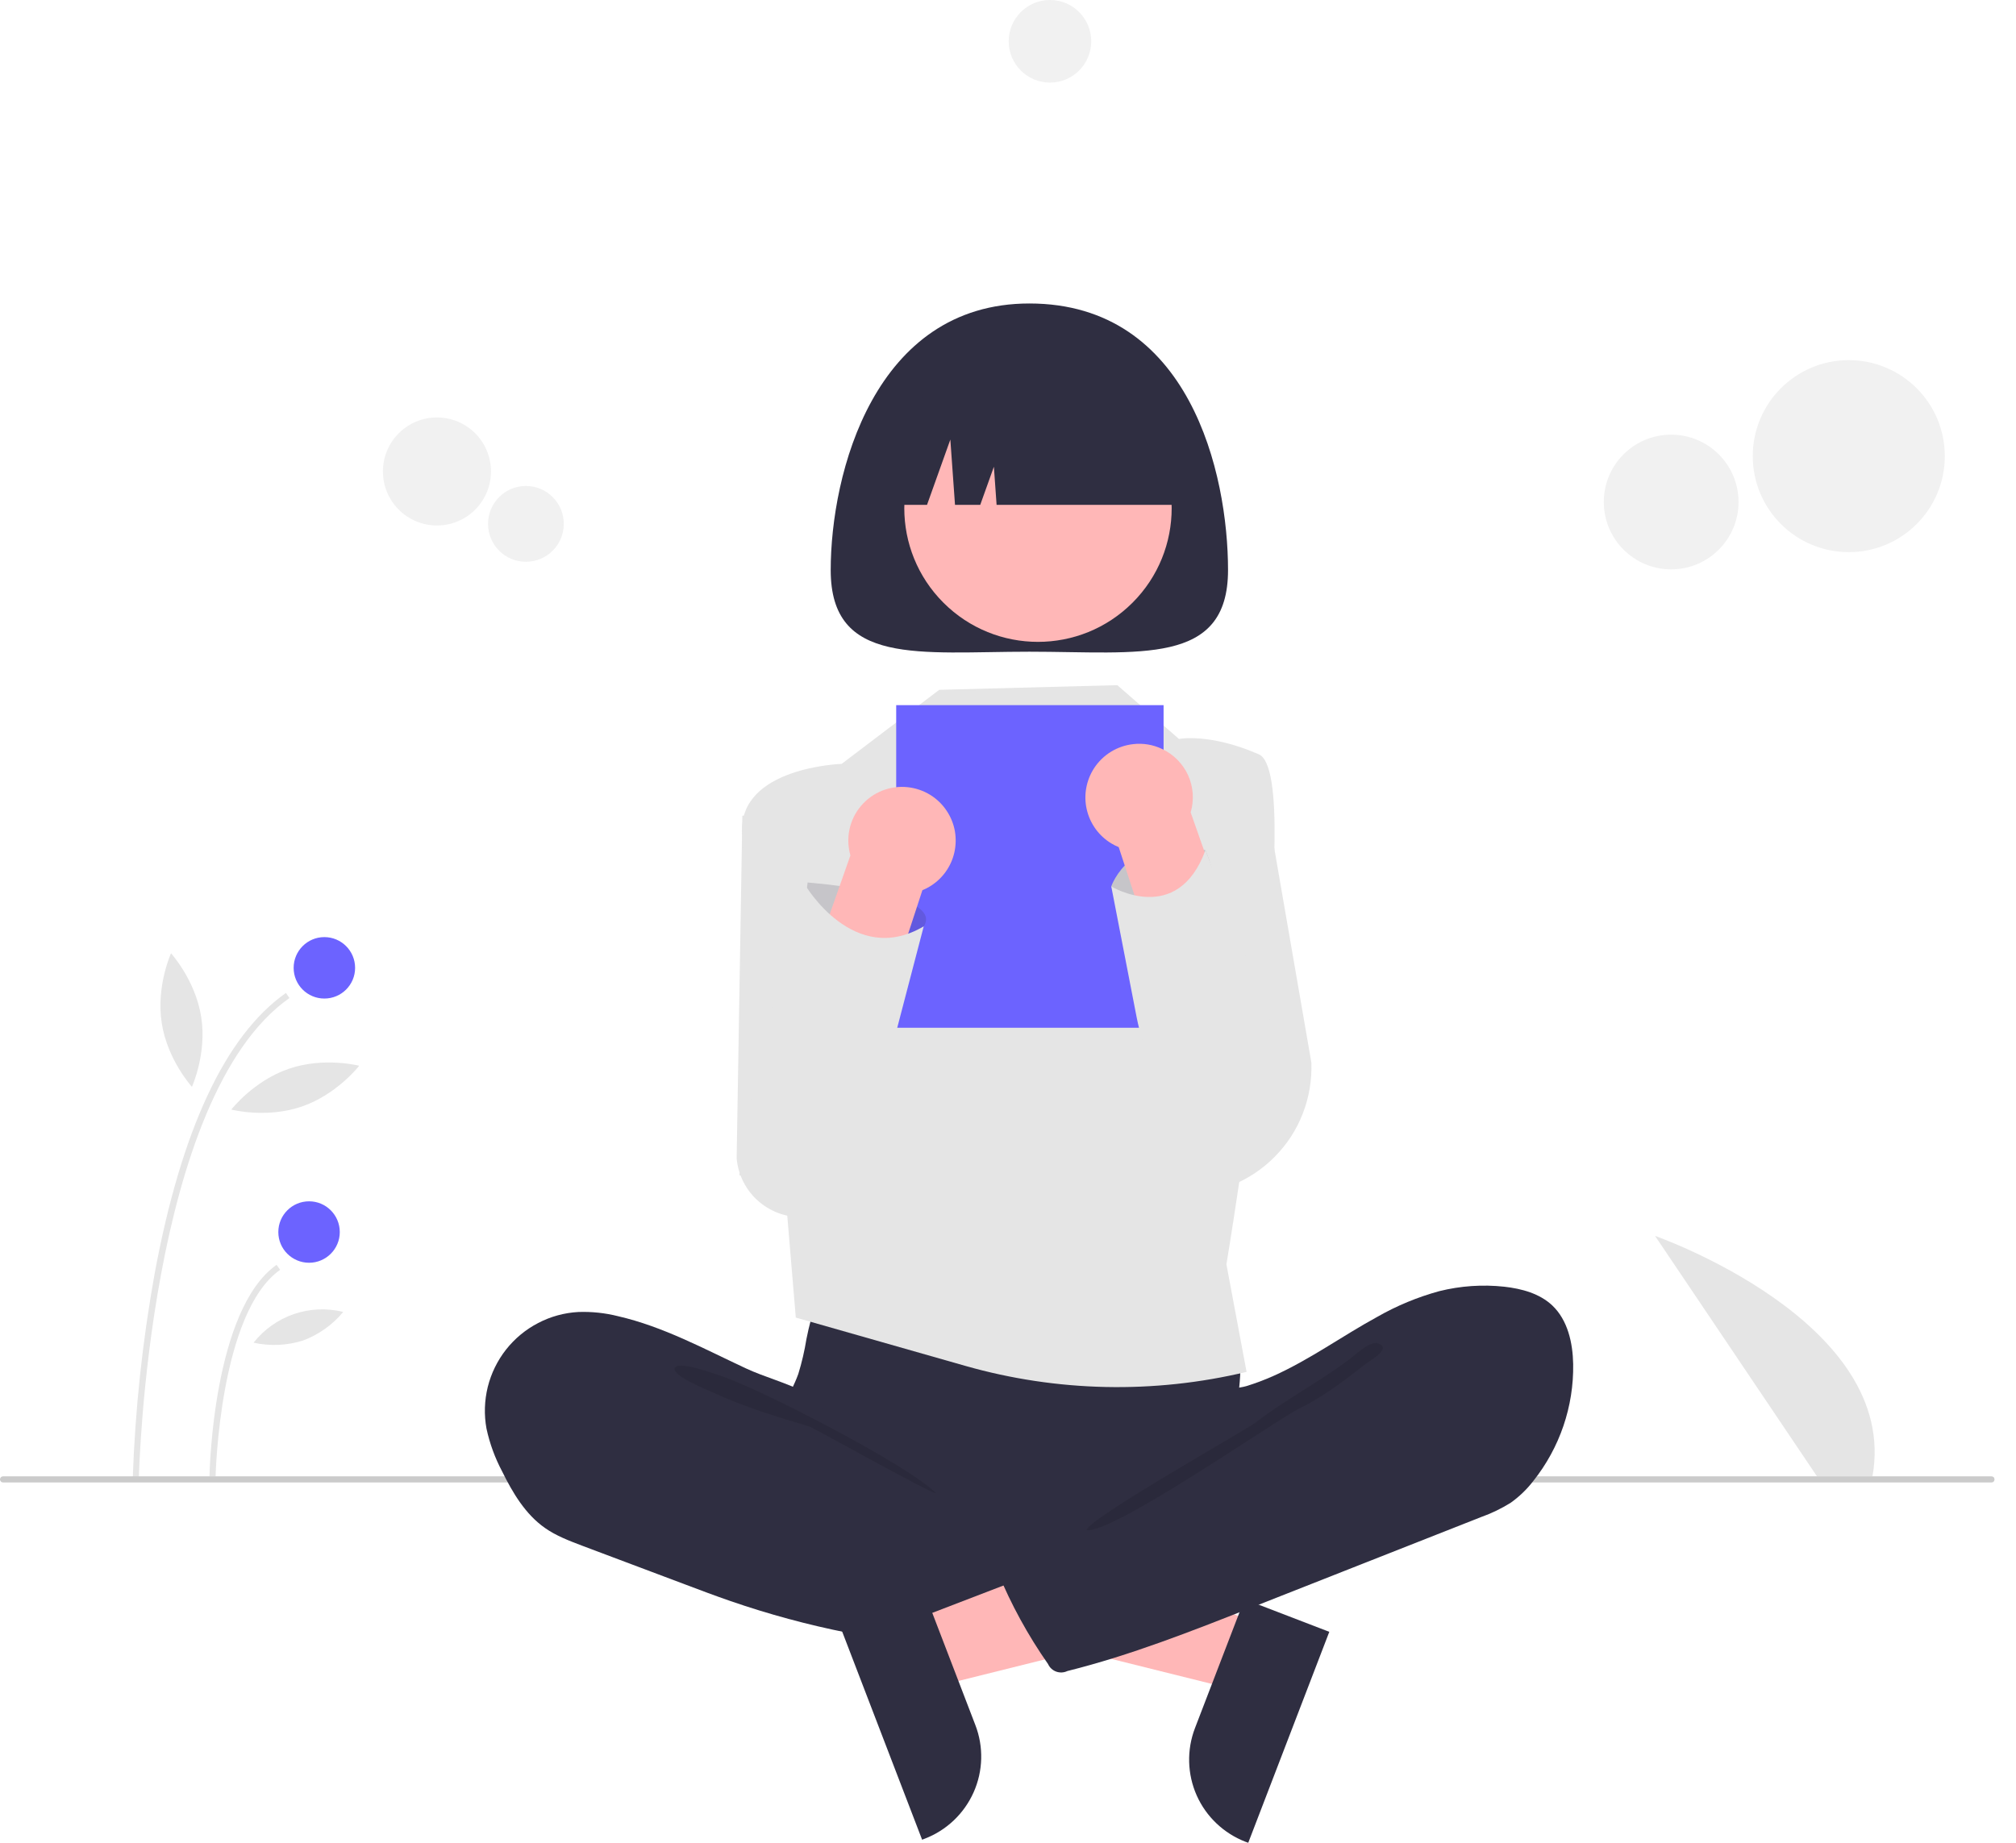 <svg width="35" height="32" viewBox="0 0 35 32" fill="none" xmlns="http://www.w3.org/2000/svg">
<g clip-path="url(#clip0_3246_28542)">
<path d="M31.545 25.637L28.734 21.462C28.734 21.462 32.991 22.948 32.508 25.637H31.545Z" fill="#E5E5E5"/>
<path d="M2.411 25.665L2.305 25.663C2.346 24.476 2.473 23.294 2.683 22.126C3.145 19.624 3.912 17.982 4.964 17.243L5.025 17.331C2.568 19.056 2.413 25.599 2.411 25.665Z" fill="#E5E5E5"/>
<path d="M3.743 25.639L3.637 25.637C3.639 25.519 3.706 22.734 4.802 21.964L4.863 22.051C3.811 22.79 3.744 25.611 3.743 25.639Z" fill="#E5E5E5"/>
<path d="M5.631 17.34C5.926 17.34 6.165 17.102 6.165 16.807C6.165 16.512 5.926 16.273 5.631 16.273C5.337 16.273 5.098 16.512 5.098 16.807C5.098 17.102 5.337 17.34 5.631 17.34Z" fill="#6C63FF"/>
<path d="M5.366 21.928C5.66 21.928 5.899 21.689 5.899 21.395C5.899 21.1 5.66 20.861 5.366 20.861C5.071 20.861 4.832 21.1 4.832 21.395C4.832 21.689 5.071 21.928 5.366 21.928Z" fill="#6C63FF"/>
<path d="M3.493 17.66C3.594 18.3 3.332 18.873 3.332 18.873C3.332 18.873 2.908 18.407 2.808 17.767C2.708 17.127 2.969 16.554 2.969 16.554C2.969 16.554 3.393 17.019 3.493 17.66Z" fill="#E5E5E5"/>
<path d="M5.238 19.216C4.625 19.426 4.016 19.268 4.016 19.268C4.016 19.268 4.4 18.77 5.013 18.56C5.627 18.349 6.236 18.507 6.236 18.507C6.236 18.507 5.852 19.005 5.238 19.216Z" fill="#E5E5E5"/>
<path d="M5.259 23.279C4.982 23.366 4.686 23.379 4.402 23.316C4.583 23.087 4.826 22.914 5.102 22.819C5.378 22.724 5.676 22.712 5.959 22.782C5.773 23.006 5.532 23.177 5.259 23.279Z" fill="#E5E5E5"/>
<path d="M34.574 25.743H0.053C0.039 25.743 0.026 25.738 0.016 25.728C0.006 25.718 0 25.704 0 25.69C0 25.676 0.006 25.662 0.016 25.652C0.026 25.642 0.039 25.637 0.053 25.637H34.574C34.588 25.637 34.602 25.642 34.612 25.652C34.622 25.662 34.627 25.676 34.627 25.69C34.627 25.704 34.622 25.718 34.612 25.728C34.602 25.738 34.588 25.743 34.574 25.743Z" fill="#CBCBCB"/>
<path d="M21.866 28.203L21.43 29.339L16.84 28.196L17.484 26.52L21.866 28.203Z" fill="#FFB7B7"/>
<path d="M23.078 28.337L21.671 32L21.624 31.983C21.246 31.837 20.941 31.548 20.776 31.178C20.612 30.808 20.601 30.387 20.746 30.009L20.746 30.009L21.606 27.771L23.078 28.337Z" fill="#2F2E41"/>
<path d="M14.889 13.979L12.888 14.166L12.789 20.117C12.816 20.409 12.955 20.678 13.178 20.868C13.401 21.058 13.69 21.153 13.982 21.133L15.25 21.046L14.889 13.979Z" fill="#E5E5E5"/>
<path d="M21.942 13.686L20.573 13.668L20.492 20.739C20.795 20.75 21.096 20.697 21.377 20.586C21.659 20.474 21.914 20.306 22.127 20.091C22.341 19.877 22.508 19.621 22.617 19.339C22.727 19.057 22.778 18.755 22.767 18.453L21.942 13.686Z" fill="#E5E5E5"/>
<path d="M14.001 23.251C13.968 23.456 13.921 23.659 13.86 23.857C13.791 24.052 13.684 24.231 13.621 24.427C13.42 25.053 13.699 25.75 14.145 26.233C14.531 26.65 15.03 26.946 15.581 27.086C15.983 27.187 16.401 27.201 16.815 27.215C17.963 27.254 19.139 27.289 20.227 26.92C20.57 26.801 20.902 26.65 21.218 26.47C21.317 26.423 21.405 26.353 21.475 26.268C21.558 26.15 21.568 25.997 21.567 25.852C21.565 25.366 21.466 24.882 21.49 24.396C21.503 24.127 21.553 23.858 21.528 23.59C21.494 23.285 21.366 22.999 21.163 22.769C20.959 22.54 20.69 22.379 20.392 22.309C20.083 22.243 19.764 22.279 19.45 22.309C18.634 22.387 17.816 22.424 16.997 22.419C16.161 22.413 15.329 22.285 14.497 22.272C14.251 22.268 14.256 22.344 14.178 22.582C14.105 22.802 14.046 23.025 14.001 23.251Z" fill="#2F2E41"/>
<path d="M10.73 22.856C10.505 22.799 10.273 22.775 10.042 22.783C9.798 22.796 9.56 22.861 9.344 22.974C9.127 23.086 8.937 23.244 8.786 23.435C8.635 23.627 8.527 23.849 8.468 24.085C8.41 24.322 8.402 24.569 8.446 24.808C8.502 25.068 8.594 25.319 8.719 25.554C8.902 25.925 9.121 26.294 9.459 26.532C9.656 26.671 9.885 26.757 10.111 26.843L11.892 27.513C12.154 27.612 12.416 27.711 12.68 27.802C14.009 28.261 15.394 28.537 16.798 28.621C17.225 28.646 17.659 28.653 18.076 28.556C18.175 28.533 18.281 28.498 18.338 28.414C18.372 28.355 18.392 28.289 18.397 28.221L18.506 27.454C18.522 27.346 18.537 27.233 18.497 27.131C18.447 27.002 18.321 26.921 18.201 26.852C17.031 26.18 15.664 25.809 14.679 24.886C14.447 24.669 14.253 24.325 13.971 24.177C13.651 24.01 13.275 23.914 12.945 23.76C12.223 23.423 11.513 23.036 10.73 22.856Z" fill="#2F2E41"/>
<path opacity="0.1" d="M12.508 23.89C13.137 24.087 15.794 25.453 16.25 25.93C16.189 25.952 14.118 24.792 14.056 24.773C13.491 24.604 12.922 24.433 12.386 24.185C12.278 24.135 11.685 23.9 11.712 23.764C11.742 23.61 12.396 23.855 12.508 23.89Z" fill="black"/>
<path d="M16.306 11.979L14.612 13.265C14.612 13.265 12.824 13.321 12.884 14.464C12.945 15.607 13.66 21.018 13.66 21.018L13.816 22.88L16.76 23.719C18.351 24.172 20.032 24.208 21.642 23.823L21.292 21.955C21.292 21.955 22.709 13.472 21.855 13.099C21.001 12.726 20.468 12.832 20.468 12.832L19.398 11.898L16.306 11.979Z" fill="#E5E5E5"/>
<path d="M21.32 9.9C21.32 11.57 19.776 11.317 17.871 11.317C15.966 11.317 14.422 11.57 14.422 9.9C14.422 8.23 15.176 5.27 17.871 5.27C20.659 5.27 21.32 8.23 21.32 9.9Z" fill="#2F2E41"/>
<path d="M19.662 10.466C20.568 9.56 20.568 8.09 19.662 7.184C18.755 6.278 17.286 6.278 16.379 7.184C15.473 8.09 15.473 9.56 16.379 10.466C17.286 11.373 18.755 11.373 19.662 10.466Z" fill="#FFB7B7"/>
<path d="M15.176 8.767H16.094L16.499 7.633L16.58 8.767H17.018L17.255 8.105L17.302 8.767H20.562C20.562 8.115 20.303 7.49 19.843 7.029C19.382 6.568 18.757 6.31 18.105 6.31H17.633C16.981 6.31 16.356 6.568 15.895 7.029C15.435 7.49 15.176 8.115 15.176 8.767Z" fill="#2F2E41"/>
<path d="M20.201 12.245H15.559V17.847H20.201V12.245Z" fill="#6C63FF"/>
<path d="M15.812 28.151L16.249 29.287L20.839 28.144L20.195 26.467L15.812 28.151Z" fill="#FFB7B7"/>
<path d="M16.074 27.718L16.933 29.955L16.933 29.955C17.079 30.333 17.068 30.754 16.903 31.124C16.738 31.494 16.433 31.784 16.055 31.929L16.009 31.947L14.602 28.283L16.074 27.718Z" fill="#2F2E41"/>
<path d="M24.988 22.421C25.357 22.329 25.739 22.303 26.117 22.344C26.419 22.378 26.73 22.462 26.95 22.67C27.218 22.925 27.305 23.318 27.312 23.687C27.324 24.423 27.079 25.14 26.621 25.716C26.509 25.862 26.376 25.99 26.227 26.096C26.065 26.197 25.893 26.28 25.713 26.344L21.726 27.916C20.677 28.33 19.624 28.745 18.53 29.018C18.471 29.047 18.402 29.05 18.34 29.029C18.277 29.007 18.226 28.961 18.198 28.902C18.197 28.9 18.196 28.898 18.195 28.896C17.846 28.397 17.553 27.861 17.321 27.298C17.31 27.284 17.303 27.268 17.299 27.252C17.296 27.235 17.296 27.217 17.301 27.2C17.305 27.184 17.314 27.169 17.326 27.156C17.338 27.143 17.352 27.134 17.369 27.128L20.189 25.508C20.391 25.392 20.595 25.274 20.763 25.112C20.885 24.994 20.985 24.855 21.058 24.702C21.116 24.58 21.122 24.292 21.196 24.201C21.269 24.113 21.519 24.106 21.635 24.071C21.798 24.021 21.957 23.961 22.113 23.891C22.743 23.608 23.305 23.198 23.91 22.868C24.249 22.674 24.611 22.524 24.988 22.421Z" fill="#2F2E41"/>
<path opacity="0.1" d="M23.39 23.631C22.905 23.995 22.278 24.329 21.798 24.703C21.634 24.83 18.902 26.366 18.863 26.57C19.311 26.646 22.165 24.649 22.573 24.45C22.982 24.251 23.344 23.97 23.702 23.691C23.794 23.62 24.181 23.407 23.919 23.327C23.771 23.282 23.499 23.558 23.39 23.631Z" fill="black"/>
<path d="M32.097 9.588C33.018 9.588 33.764 8.842 33.764 7.921C33.764 7 33.018 6.254 32.097 6.254C31.176 6.254 30.43 7 30.43 7.921C30.43 8.842 31.176 9.588 32.097 9.588Z" fill="#F1F1F1"/>
<path d="M29.013 9.887C29.659 9.887 30.183 9.363 30.183 8.717C30.183 8.071 29.659 7.548 29.013 7.548C28.367 7.548 27.844 8.071 27.844 8.717C27.844 9.363 28.367 9.887 29.013 9.887Z" fill="#F1F1F1"/>
<path d="M7.586 9.125C8.104 9.125 8.524 8.705 8.524 8.187C8.524 7.669 8.104 7.249 7.586 7.249C7.068 7.249 6.648 7.669 6.648 8.187C6.648 8.705 7.068 9.125 7.586 9.125Z" fill="#F1F1F1"/>
<path d="M9.13 9.755C9.494 9.755 9.788 9.461 9.788 9.097C9.788 8.734 9.494 8.439 9.13 8.439C8.767 8.439 8.473 8.734 8.473 9.097C8.473 9.461 8.767 9.755 9.13 9.755Z" fill="#F1F1F1"/>
<path d="M18.229 1.434C18.625 1.434 18.945 1.113 18.945 0.717C18.945 0.321 18.625 0 18.229 0C17.833 0 17.512 0.321 17.512 0.717C17.512 1.113 17.833 1.434 18.229 1.434Z" fill="#F1F1F1"/>
<path opacity="0.17" d="M13.957 15.82L14.021 15.325C14.021 15.325 16.411 15.5 16.038 16.087C15.664 16.674 14.757 16.727 14.757 16.727L13.957 15.82Z" fill="#2F2E41"/>
<path d="M15.761 13.67C15.898 13.685 16.03 13.73 16.148 13.802C16.265 13.874 16.365 13.971 16.44 14.087C16.509 14.192 16.556 14.31 16.578 14.434C16.599 14.557 16.596 14.684 16.568 14.806C16.54 14.929 16.487 15.044 16.413 15.146C16.339 15.247 16.245 15.333 16.137 15.397C16.098 15.421 16.056 15.441 16.014 15.458L14.544 19.952C14.502 20.04 14.442 20.12 14.369 20.185C14.295 20.251 14.21 20.301 14.117 20.334C14.024 20.366 13.926 20.38 13.827 20.374C13.729 20.368 13.633 20.343 13.545 20.3C13.456 20.257 13.377 20.197 13.312 20.123C13.247 20.049 13.197 19.963 13.165 19.87C13.133 19.777 13.12 19.679 13.127 19.581C13.133 19.483 13.159 19.387 13.202 19.298L14.764 14.854C14.722 14.707 14.716 14.552 14.748 14.402C14.78 14.252 14.848 14.113 14.947 13.996C15.045 13.879 15.171 13.788 15.313 13.731C15.455 13.674 15.609 13.653 15.761 13.67Z" fill="#FFB7B7"/>
<path d="M13.978 15.367C13.978 15.367 14.82 16.805 16.037 16.086L14.858 20.6H13.864L12.836 20.408L13.124 18.543L13.978 15.367Z" fill="#E5E5E5"/>
<path d="M19.99 16.351L19.293 15.393C19.293 15.393 19.628 14.4 20.928 14.764C20.928 14.764 21.755 16.615 19.99 16.351Z" fill="#E5E5E5"/>
<path opacity="0.17" d="M19.99 16.351L19.293 15.393C19.293 15.393 19.628 14.4 20.928 14.764C20.928 14.764 21.755 16.615 19.99 16.351Z" fill="#2F2E41"/>
<path d="M20.173 13.005C20.374 13.098 20.535 13.261 20.627 13.463C20.718 13.665 20.734 13.894 20.671 14.107L22.234 18.551C22.277 18.639 22.303 18.735 22.309 18.833C22.316 18.931 22.302 19.029 22.27 19.122C22.239 19.216 22.189 19.302 22.124 19.375C22.058 19.449 21.979 19.509 21.891 19.552C21.802 19.595 21.706 19.62 21.608 19.626C21.51 19.632 21.412 19.618 21.319 19.586C21.226 19.553 21.14 19.503 21.067 19.438C20.994 19.372 20.934 19.293 20.891 19.204L19.422 14.71C19.38 14.693 19.338 14.673 19.299 14.649C19.191 14.585 19.097 14.499 19.023 14.398C18.949 14.296 18.896 14.181 18.868 14.059C18.839 13.936 18.836 13.809 18.858 13.686C18.88 13.562 18.927 13.444 18.995 13.339C19.071 13.223 19.171 13.126 19.288 13.054C19.406 12.982 19.537 12.937 19.674 12.922C19.845 12.902 20.018 12.931 20.173 13.005Z" fill="#FFB7B7"/>
<path d="M19.293 15.393C19.293 15.393 20.444 16.091 20.928 14.763L22.549 19.032L22.067 19.874L21.998 19.88C21.71 19.904 21.421 19.858 21.156 19.746C20.89 19.633 20.656 19.458 20.473 19.235C20.099 18.781 19.845 18.24 19.733 17.663L19.293 15.393Z" fill="#E5E5E5"/>
</g>
<defs>
<clipPath id="clip0_3246_28542">
<rect width="34.627" height="32" fill="white"/>
</clipPath>
</defs>
</svg>
